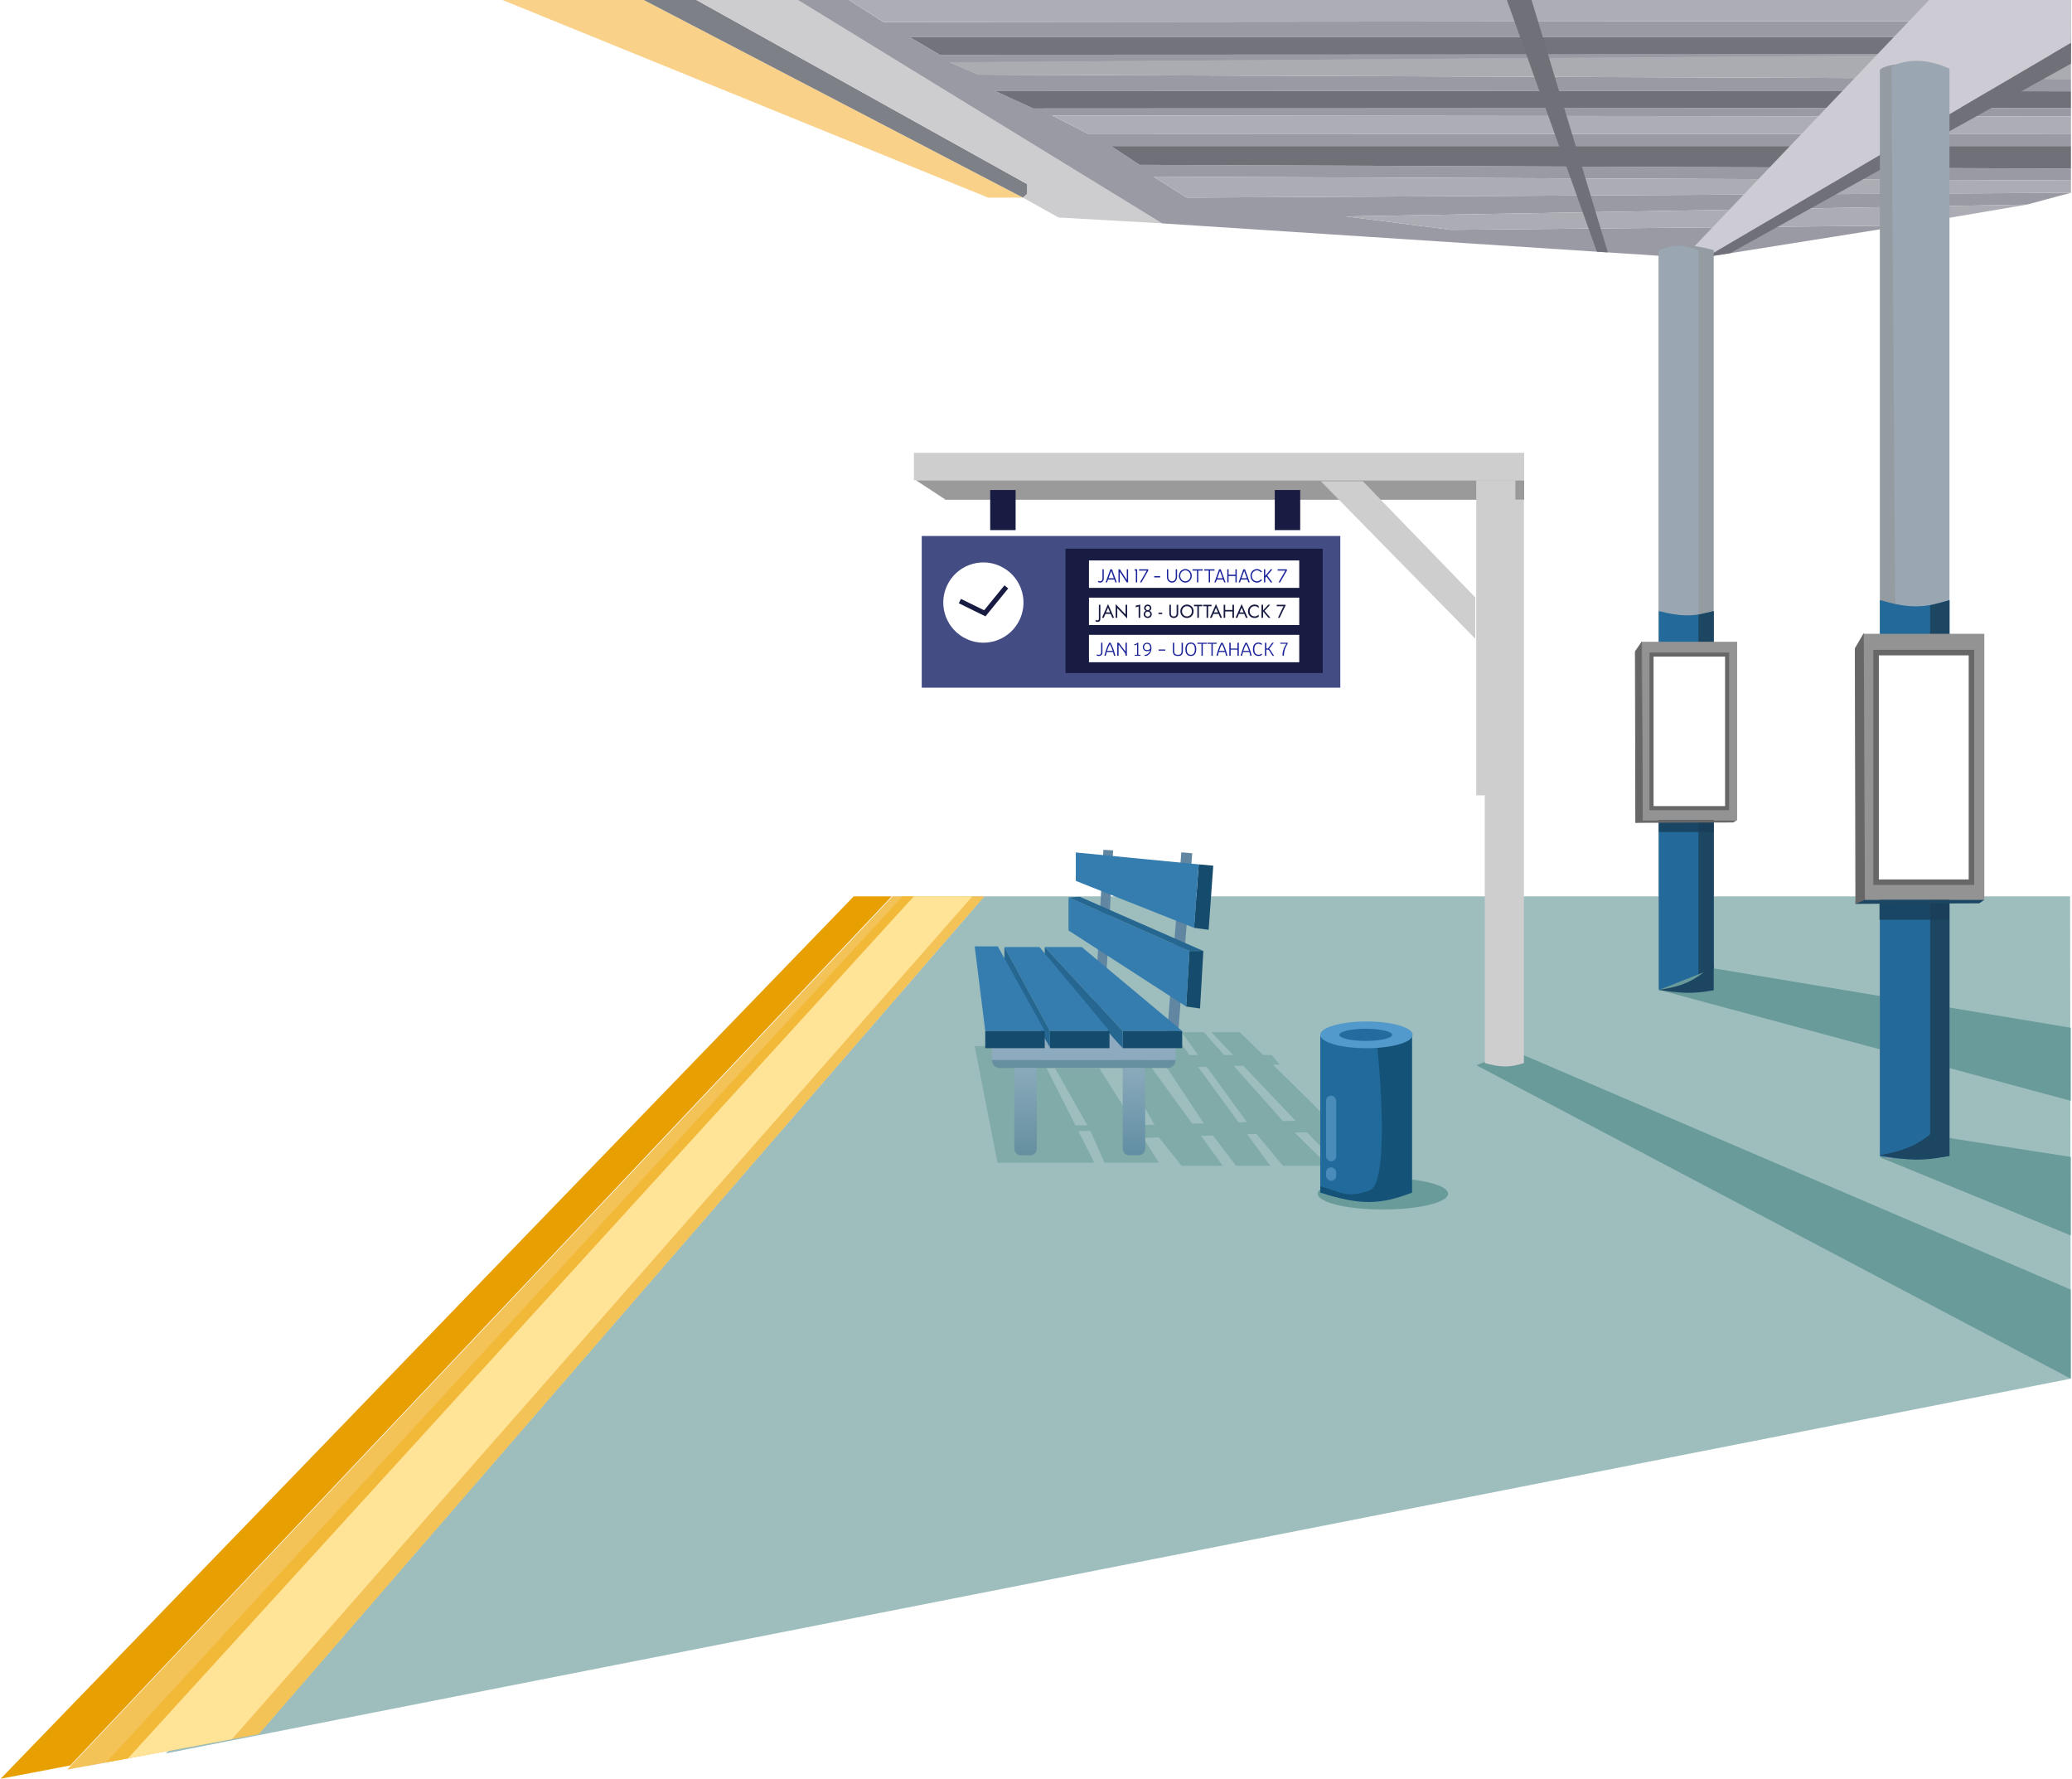 <svg viewBox="0 0 1637 1405" fill="none" xmlns="http://www.w3.org/2000/svg">

<!-- platform -->
    <!-- floor -->
    <g id="floor">
        <path d="M131 1385C225.606 1295.22 676.319 778.052 739.798 708H1635.5L1636 1089L131 1385Z" fill="#9EBEBD"/>
        <path d="M204.873 1369L777.724 708H705.242L68.908 1395L204.873 1369Z" fill="#D9D9D9"/>
        <path d="M204.5 1369.78L777.723 708H705.242L53 1397.78L204.5 1369.78Z" fill="#F3C358"/>
        <path d="M183.378 1373.64L768.226 708H713.24L88.5 1391.28L183.378 1373.64Z" fill="#FFE397"/>
        <path d="M101.007 1389L722 708H712.999L84 1392L101.007 1389Z" fill="#F2B838"/>
        <path d="M55.5 1394.5L704.5 708H674.5L0.5 1405L55.5 1394.5Z" fill="#E89F02"/>
    </g>

    <!-- objects -->
    <g id="objects">
        <!-- Sign Pole-->
        <g id="signPole">
            <path d="M1194.96 829.645L1166.49 841.457L1636 1089V1018.62L1194.96 829.645Z" fill="#6A9B9B"/>
            <path d="M747.158 394.765L723.592 379.304H1204.18V394.765H747.158Z" fill="#9A9A9A"/>
            <g filter="url(#filter0_d_4458_5778)">
            <path d="M1166.32 839.673V394.766H1197.23V839.673C1185.67 843.44 1178.86 843.09 1166.32 839.673Z" fill="#CECECE"/>
            </g>
            <rect x="1166.32" y="628.231" width="248.926" height="30.906" transform="rotate(-90 1166.32 628.231)" fill="#CECECE"/>
            <g filter="url(#filter1_d_4458_5778)">
            <path d="M1167.09 501.448L1045.01 376.985H1078.21L1167.09 468.771V501.448Z" fill="#CECECE"/>
            </g>
            <rect x="722.046" y="357.658" width="482.133" height="21.646" fill="#CECECE"/>
        </g>

        <!-- Sign-->
        <g id="sign">
            <g filter="url(#filter2_d_4458_5778)">
            <rect x="779.223" y="387.035" width="20.089" height="31.695" fill="#191C42"/>
            </g>
            <g filter="url(#filter3_d_4458_5778)">
            <rect x="1004.06" y="387.035" width="20.089" height="31.695" fill="#191C42"/>
            </g>
            <g filter="url(#filter4_d_4458_5778)">
            <rect x="723.592" y="418.73" width="330.694" height="119.825" fill="#434C83"/>
            </g>
            <rect x="841.807" y="433.419" width="203.207" height="98.179" fill="#191C42"/>
            <rect x="851.851" y="448.88" width="182.345" height="21.646" fill="#191C42"/>
            <rect x="860.35" y="442.696" width="166.12" height="21.646" fill="white"/>
            <rect x="860.35" y="472.072" width="166.12" height="21.646" fill="white"/>
            <rect x="860.35" y="501.448" width="166.12" height="21.646" fill="white"/>
            <g filter="url(#filter5_di_4458_5778)">
            <ellipse cx="31.683" cy="31.691" rx="31.683" ry="31.691" transform="matrix(0.87 0.494 -0.493 0.87 767.31 437.365)" fill="white"/>
            </g>
            <path d="M758.36 474.778L778.063 484.441L795.061 463.568" stroke="#191C42" stroke-width="3.86"/>
            <g filter="url(#filter6_d_4458_5778)">
            <path d="M868.137 459.192C867.803 459.192 867.476 459.135 867.157 459.022C866.843 458.914 866.555 458.747 866.295 458.521L866.951 457.725C867.108 457.858 867.287 457.963 867.489 458.042C867.69 458.121 867.906 458.16 868.137 458.16C868.481 458.16 868.793 458.069 869.073 457.887C869.353 457.7 869.577 457.46 869.744 457.165C869.916 456.865 870.002 456.546 870.002 456.207V448.683H871.033V456.207C871.033 456.738 870.903 457.229 870.643 457.681C870.382 458.133 870.034 458.499 869.596 458.779C869.159 459.054 868.673 459.192 868.137 459.192ZM876.256 448.683H877.539L881.297 459H880.199L879.396 456.789H874.407L873.603 459H872.505L876.256 448.683ZM874.783 455.757H879.013L876.898 449.95L874.783 455.757ZM882.674 459V448.683H883.794L889.241 457.135V448.683H890.272V459H889.159L883.706 450.547V459H882.674ZM896.396 459V449.714H895.291L895.585 448.683H897.428V459H896.396ZM899.641 459L904.991 449.714H898.896V448.683H906.185V449.714L900.82 459H899.641ZM910.9 454.062H915.617V455.094H910.9V454.062ZM924.934 459.192C924.109 459.192 923.397 458.99 922.797 458.587C922.198 458.184 921.736 457.644 921.412 456.966C921.092 456.283 920.933 455.526 920.933 454.696V448.683H921.964V454.696C921.964 455.325 922.08 455.902 922.311 456.428C922.542 456.954 922.878 457.374 923.32 457.688C923.763 458.003 924.301 458.16 924.934 458.16C925.583 458.16 926.126 458.003 926.563 457.688C927.005 457.369 927.339 456.946 927.565 456.421C927.791 455.895 927.904 455.32 927.904 454.696V448.683H928.936V454.696C928.936 455.32 928.843 455.905 928.656 456.45C928.474 456.991 928.209 457.467 927.86 457.88C927.516 458.293 927.096 458.614 926.6 458.845C926.109 459.076 925.553 459.192 924.934 459.192ZM935.496 459.192C934.799 459.192 934.143 459.054 933.529 458.779C932.914 458.499 932.374 458.113 931.907 457.622C931.44 457.131 931.074 456.563 930.809 455.92C930.544 455.271 930.411 454.578 930.411 453.841C930.411 453.104 930.544 452.414 930.809 451.77C931.074 451.122 931.44 450.552 931.907 450.061C932.374 449.569 932.914 449.186 933.529 448.911C934.143 448.631 934.799 448.491 935.496 448.491C936.199 448.491 936.857 448.631 937.471 448.911C938.085 449.186 938.626 449.569 939.093 450.061C939.559 450.552 939.923 451.122 940.183 451.77C940.449 452.414 940.581 453.104 940.581 453.841C940.581 454.578 940.449 455.271 940.183 455.92C939.923 456.563 939.559 457.131 939.093 457.622C938.626 458.113 938.085 458.499 937.471 458.779C936.857 459.054 936.199 459.192 935.496 459.192ZM935.496 458.16C936.061 458.16 936.587 458.047 937.073 457.821C937.565 457.59 937.994 457.276 938.363 456.878C938.736 456.48 939.026 456.02 939.233 455.499C939.444 454.979 939.549 454.426 939.549 453.841C939.549 453.252 939.444 452.697 939.233 452.176C939.021 451.65 938.729 451.191 938.356 450.798C937.987 450.4 937.557 450.088 937.066 449.862C936.58 449.636 936.056 449.523 935.496 449.523C934.931 449.523 934.403 449.638 933.912 449.869C933.425 450.095 932.995 450.407 932.622 450.805C932.254 451.203 931.964 451.662 931.752 452.183C931.546 452.704 931.443 453.257 931.443 453.841C931.443 454.436 931.549 454.993 931.76 455.514C931.971 456.035 932.261 456.494 932.629 456.892C933.003 457.29 933.433 457.602 933.919 457.828C934.41 458.049 934.936 458.16 935.496 458.16ZM949.262 448.683V449.714H945.725V459H944.693V449.714H941.163V448.683H949.262ZM958.546 448.683V449.714H955.009V459H953.977V449.714H950.447V448.683H958.546ZM962.201 448.683H963.484L967.242 459H966.144L965.341 456.789H960.351L959.548 459H958.45L962.201 448.683ZM960.727 455.757H964.957L962.842 449.95L960.727 455.757ZM975.067 448.683H976.099V459H975.067V453.989H969.651V459H968.619V448.683H969.651V452.957H975.067V448.683ZM981.33 448.683H982.613L986.371 459H985.273L984.47 456.789H979.481L978.677 459H977.579L981.33 448.683ZM979.857 455.757H984.087L981.972 449.95L979.857 455.757ZM992.034 459.192C991.337 459.192 990.681 459.054 990.067 458.779C989.452 458.499 988.912 458.116 988.445 457.629C987.983 457.138 987.62 456.568 987.355 455.92C987.094 455.271 986.964 454.578 986.964 453.841C986.964 453.104 987.094 452.412 987.355 451.763C987.62 451.115 987.983 450.547 988.445 450.061C988.912 449.569 989.452 449.186 990.067 448.911C990.681 448.631 991.337 448.491 992.034 448.491C992.869 448.491 993.638 448.685 994.341 449.073C995.044 449.461 995.626 449.977 996.088 450.621L995.174 451.115C994.81 450.628 994.348 450.242 993.788 449.958C993.233 449.668 992.648 449.523 992.034 449.523C991.469 449.523 990.941 449.638 990.45 449.869C989.963 450.095 989.536 450.407 989.168 450.805C988.799 451.203 988.512 451.662 988.305 452.183C988.099 452.704 987.996 453.257 987.996 453.841C987.996 454.436 988.099 454.993 988.305 455.514C988.517 456.035 988.806 456.494 989.175 456.892C989.548 457.29 989.978 457.602 990.465 457.828C990.956 458.049 991.479 458.16 992.034 458.16C992.673 458.16 993.265 458.015 993.81 457.725C994.361 457.43 994.815 457.047 995.174 456.575L996.088 457.069C995.626 457.713 995.044 458.229 994.341 458.617C993.638 459 992.869 459.192 992.034 459.192ZM1004.23 459H1002.9L999.517 454.365L998.64 455.418V459H997.608V448.683H998.64V453.812L1002.94 448.683H1004.28L1000.19 453.554L1004.23 459ZM1009.16 459L1014.51 449.714H1008.42V448.683H1015.71V449.714L1010.34 459H1009.16Z" fill="#1A2399"/>
            </g>
            <g filter="url(#filter7_d_4458_5778)">
            <path d="M865.012 488.533C865.121 488.7 865.278 488.828 865.484 488.916C865.681 489.014 865.912 489.063 866.177 489.063C866.403 489.063 866.624 488.96 866.84 488.754C867.066 488.557 867.179 488.218 867.179 487.737V476.683H868.358V487.884C868.358 488.287 868.304 488.636 868.196 488.931C868.098 489.226 867.95 489.471 867.754 489.668C867.557 489.864 867.317 490.007 867.032 490.095C866.757 490.193 866.447 490.243 866.103 490.243C865.848 490.243 865.602 490.198 865.366 490.11C865.121 490.031 864.914 489.933 864.747 489.815C864.57 489.707 864.443 489.604 864.364 489.506L865.012 488.533ZM871.708 483.905L872.15 482.726H876.719L877.161 483.905H871.708ZM874.405 479.011L872.666 483.109L872.548 483.374L871.015 487H869.615L874.405 476.167L879.195 487H877.795L876.291 483.463L876.173 483.168L874.405 479.011ZM888.262 476.683H889.515V487.516L881.703 479.321V487H880.45V476.167L888.262 484.362V476.683ZM896.298 478.717V477.42L899.835 476.535V487H898.582V478.039L896.298 478.717ZM902.933 479.174C902.933 478.682 903.056 478.24 903.302 477.847C903.557 477.444 903.896 477.125 904.319 476.889C904.751 476.653 905.237 476.535 905.778 476.535C906.318 476.535 906.8 476.653 907.222 476.889C907.654 477.125 907.993 477.444 908.239 477.847C908.495 478.24 908.622 478.682 908.622 479.174C908.622 479.576 908.554 479.94 908.416 480.264C908.278 480.579 908.082 480.849 907.826 481.075C907.581 481.301 907.281 481.473 906.927 481.591C906.583 481.709 906.2 481.768 905.778 481.768C905.355 481.768 904.967 481.709 904.613 481.591C904.269 481.473 903.97 481.301 903.714 481.075C903.469 480.849 903.277 480.579 903.139 480.264C903.002 479.94 902.933 479.576 902.933 479.174ZM904.127 479.321C904.127 479.645 904.201 479.93 904.348 480.176C904.505 480.421 904.707 480.613 904.952 480.751C905.208 480.888 905.483 480.957 905.778 480.957C906.072 480.957 906.343 480.888 906.588 480.751C906.844 480.613 907.045 480.421 907.193 480.176C907.35 479.93 907.428 479.645 907.428 479.321C907.428 478.997 907.355 478.707 907.207 478.451C907.07 478.196 906.878 477.999 906.633 477.862C906.387 477.714 906.102 477.641 905.778 477.641C905.463 477.641 905.178 477.714 904.923 477.862C904.677 477.999 904.481 478.196 904.333 478.451C904.196 478.707 904.127 478.997 904.127 479.321ZM902.565 484.2C902.565 483.728 902.648 483.31 902.815 482.947C902.992 482.573 903.228 482.264 903.523 482.018C903.827 481.763 904.171 481.571 904.554 481.443C904.947 481.316 905.355 481.252 905.778 481.252C906.2 481.252 906.603 481.316 906.986 481.443C907.379 481.571 907.723 481.763 908.018 482.018C908.323 482.264 908.558 482.573 908.726 482.947C908.902 483.31 908.991 483.728 908.991 484.2C908.991 484.602 908.907 484.981 908.74 485.334C908.583 485.688 908.357 486.003 908.062 486.278C907.777 486.553 907.438 486.769 907.045 486.926C906.662 487.074 906.24 487.147 905.778 487.147C905.316 487.147 904.888 487.074 904.495 486.926C904.112 486.769 903.773 486.553 903.478 486.278C903.193 486.003 902.967 485.688 902.8 485.334C902.643 484.981 902.565 484.602 902.565 484.2ZM903.758 484.052C903.758 484.475 903.852 484.833 904.038 485.128C904.235 485.423 904.486 485.649 904.79 485.806C905.105 485.963 905.434 486.042 905.778 486.042C906.122 486.042 906.446 485.963 906.75 485.806C907.065 485.649 907.315 485.423 907.502 485.128C907.699 484.833 907.797 484.475 907.797 484.052C907.797 483.679 907.699 483.345 907.502 483.05C907.315 482.745 907.065 482.505 906.75 482.328C906.446 482.151 906.122 482.062 905.778 482.062C905.434 482.062 905.105 482.151 904.79 482.328C904.486 482.505 904.235 482.745 904.038 483.05C903.852 483.345 903.758 483.679 903.758 484.052ZM914.293 484.052V482.947H917.24V484.052H914.293ZM922.838 476.683H924.091V483.61C924.091 484.317 924.282 484.887 924.665 485.32C925.049 485.752 925.609 485.968 926.346 485.968C927.083 485.968 927.643 485.752 928.026 485.32C928.409 484.887 928.601 484.317 928.601 483.61V476.683H929.854V483.61C929.854 484.121 929.77 484.593 929.603 485.025C929.446 485.457 929.21 485.831 928.896 486.145C928.591 486.46 928.223 486.705 927.79 486.882C927.358 487.059 926.876 487.147 926.346 487.147C925.815 487.147 925.334 487.059 924.901 486.882C924.469 486.705 924.096 486.46 923.781 486.145C923.477 485.831 923.241 485.457 923.074 485.025C922.916 484.593 922.838 484.121 922.838 483.61V476.683ZM932.875 481.841C932.875 482.618 933.042 483.31 933.376 483.92C933.72 484.529 934.187 485.01 934.776 485.364C935.366 485.718 936.034 485.895 936.781 485.895C937.537 485.895 938.205 485.718 938.785 485.364C939.375 485.01 939.837 484.529 940.171 483.92C940.515 483.31 940.687 482.618 940.687 481.841C940.687 481.065 940.515 480.372 940.171 479.763C939.837 479.154 939.375 478.672 938.785 478.319C938.205 477.965 937.537 477.788 936.781 477.788C936.034 477.788 935.366 477.965 934.776 478.319C934.187 478.672 933.72 479.154 933.376 479.763C933.042 480.372 932.875 481.065 932.875 481.841ZM931.548 481.841C931.548 481.085 931.676 480.387 931.932 479.748C932.197 479.1 932.565 478.54 933.037 478.068C933.509 477.587 934.064 477.213 934.702 476.948C935.341 476.673 936.034 476.535 936.781 476.535C937.537 476.535 938.23 476.673 938.859 476.948C939.498 477.213 940.053 477.587 940.524 478.068C940.996 478.54 941.36 479.1 941.615 479.748C941.88 480.387 942.013 481.085 942.013 481.841C942.013 482.588 941.88 483.286 941.615 483.934C941.36 484.583 940.996 485.148 940.524 485.629C940.053 486.101 939.498 486.474 938.859 486.749C938.23 487.015 937.537 487.147 936.781 487.147C936.034 487.147 935.341 487.015 934.702 486.749C934.064 486.474 933.509 486.101 933.037 485.629C932.565 485.148 932.197 484.583 931.932 483.934C931.676 483.286 931.548 482.588 931.548 481.841ZM942.304 477.862V476.683H948.863V477.862H946.21V487H944.957V477.862H942.304ZM949.602 477.862V476.683H956.161V477.862H953.508V487H952.255V477.862H949.602ZM957.005 483.905L957.447 482.726H962.016L962.458 483.905H957.005ZM959.702 479.011L957.963 483.109L957.845 483.374L956.312 487H954.912L959.702 476.167L964.492 487H963.092L961.588 483.463L961.47 483.168L959.702 479.011ZM966.44 481.989V480.81H973.515V481.989H966.44ZM972.675 476.683H973.927V487H972.675V476.683ZM965.747 476.683H967V487H965.747V476.683ZM977.271 483.905L977.713 482.726H982.282L982.724 483.905H977.271ZM979.968 479.011L978.229 483.109L978.111 483.374L976.578 487H975.178L979.968 476.167L984.758 487H983.358L981.855 483.463L981.737 483.168L979.968 479.011ZM986.304 481.841C986.304 482.637 986.481 483.34 986.835 483.949C987.198 484.558 987.67 485.035 988.25 485.379C988.83 485.723 989.458 485.895 990.136 485.895C990.628 485.895 991.075 485.831 991.478 485.703C991.89 485.575 992.264 485.398 992.598 485.172C992.932 484.937 993.217 484.666 993.453 484.362V486.012C993.02 486.396 992.549 486.681 992.038 486.867C991.527 487.054 990.893 487.147 990.136 487.147C989.419 487.147 988.746 487.02 988.117 486.764C987.498 486.499 986.953 486.13 986.481 485.659C986.009 485.177 985.641 484.612 985.376 483.964C985.11 483.315 984.978 482.608 984.978 481.841C984.978 481.075 985.11 480.367 985.376 479.719C985.641 479.07 986.009 478.51 986.481 478.039C986.953 477.557 987.498 477.189 988.117 476.933C988.746 476.668 989.419 476.535 990.136 476.535C990.893 476.535 991.527 476.629 992.038 476.815C992.549 477.002 993.02 477.287 993.453 477.67V479.321C993.217 479.016 992.932 478.751 992.598 478.525C992.264 478.289 991.89 478.107 991.478 477.98C991.075 477.852 990.628 477.788 990.136 477.788C989.458 477.788 988.83 477.96 988.25 478.304C987.67 478.648 987.198 479.124 986.835 479.734C986.481 480.333 986.304 481.036 986.304 481.841ZM995.657 476.683H996.91V487H995.657V476.683ZM1000.96 476.683H1002.51L998.045 481.517L1002.73 487H1001.18L996.527 481.547L1000.96 476.683ZM1007.67 477.862V476.683H1014.9L1009.96 487H1008.65L1013.02 477.862H1007.67Z" fill="#191C42"/>
            </g>
            <g filter="url(#filter8_d_4458_5778)">
            <path d="M867.167 517.147C866.833 517.147 866.489 517.103 866.135 517.015C865.791 516.936 865.531 516.848 865.354 516.749C865.354 516.484 865.388 516.288 865.457 516.16C865.536 516.032 865.634 515.968 865.752 515.968C865.791 515.968 865.958 516.012 866.253 516.101C866.548 516.189 866.862 516.234 867.196 516.234C868.356 516.234 868.935 515.59 868.935 514.303V506.683H869.997V514.303C869.997 515.187 869.741 515.885 869.23 516.396C868.729 516.897 868.041 517.147 867.167 517.147ZM879.117 517C878.851 515.782 878.601 514.784 878.365 514.008H873.354C873.118 514.784 872.867 515.782 872.602 517H871.511C872.022 514.897 872.577 513.03 873.177 511.399C873.776 509.758 874.488 508.186 875.314 506.683H876.419C877.235 508.176 877.942 509.743 878.542 511.384C879.141 513.016 879.696 514.887 880.207 517H879.117ZM878.114 513.124C877.515 511.217 876.763 509.429 875.859 507.759C874.955 509.429 874.203 511.217 873.604 513.124H878.114ZM889.274 514.981C889.274 515.285 889.283 515.644 889.303 516.057C889.323 516.332 889.332 516.514 889.332 516.602C889.332 516.867 889.205 517 888.949 517H888.212V516.204C888.212 515.634 888.021 515.089 887.637 514.568L882.759 508.142V517H881.698V506.683H882.552C882.68 506.683 882.778 506.702 882.847 506.742C882.926 506.771 883.014 506.85 883.113 506.977L888.212 513.684V506.683H889.274V514.981ZM900.037 516.189V517H895.556V516.189H897.354V507.906C897.099 508.122 896.804 508.314 896.47 508.481C896.146 508.638 895.861 508.717 895.615 508.717C895.438 508.717 895.3 508.672 895.202 508.584C895.114 508.486 895.07 508.373 895.07 508.245C895.07 508.147 895.094 508.058 895.143 507.98C895.536 507.94 895.954 507.813 896.396 507.596C896.838 507.37 897.256 507.066 897.649 506.683H898.312V516.189H900.037ZM905.21 506.683C906.458 506.683 907.357 507.081 907.907 507.876C908.457 508.672 908.733 509.699 908.733 510.957C908.733 512.087 908.507 513.124 908.055 514.067C907.612 515 907.018 515.742 906.271 516.293C905.534 516.833 904.753 517.103 903.928 517.103C903.436 517.103 903.191 516.828 903.191 516.278C904.321 516.278 905.269 515.944 906.035 515.276C906.812 514.598 907.332 513.694 907.598 512.564C907.322 512.79 906.974 512.981 906.551 513.138C906.129 513.296 905.701 513.374 905.269 513.374C904.591 513.374 903.996 513.242 903.485 512.976C902.984 512.701 902.596 512.318 902.321 511.827C902.046 511.325 901.908 510.746 901.908 510.087C901.908 509.449 902.051 508.869 902.336 508.348C902.631 507.827 903.028 507.42 903.53 507.125C904.031 506.83 904.591 506.683 905.21 506.683ZM905.269 512.505C905.799 512.505 906.271 512.401 906.684 512.195C907.106 511.979 907.465 511.689 907.76 511.325C907.77 511.247 907.774 511.124 907.774 510.957C907.774 509.955 907.578 509.139 907.185 508.51C906.792 507.872 906.124 507.552 905.18 507.552C904.443 507.552 903.874 507.798 903.471 508.289C903.068 508.771 902.866 509.37 902.866 510.087C902.866 510.903 903.073 511.512 903.485 511.915C903.898 512.308 904.493 512.505 905.269 512.505ZM914.362 512.033H919.668V512.917H914.362V512.033ZM929.607 517.147C928.261 517.147 927.258 516.833 926.6 516.204C925.951 515.565 925.627 514.598 925.627 513.3V506.683H926.688V513.448C926.688 514.401 926.924 515.104 927.396 515.556C927.868 516.008 928.604 516.234 929.607 516.234C930.619 516.234 931.356 516.012 931.818 515.57C932.279 515.118 932.51 514.411 932.51 513.448V506.683H933.572V513.3C933.572 514.617 933.252 515.59 932.614 516.219C931.975 516.838 930.973 517.147 929.607 517.147ZM939.806 517.147C938.421 517.147 937.355 516.686 936.608 515.762C935.871 514.838 935.502 513.512 935.502 511.782C935.502 510.092 935.871 508.795 936.608 507.891C937.355 506.987 938.421 506.535 939.806 506.535C941.192 506.535 942.253 506.987 942.99 507.891C943.737 508.795 944.11 510.092 944.11 511.782C944.11 513.512 943.737 514.838 942.99 515.762C942.253 516.686 941.192 517.147 939.806 517.147ZM939.806 516.204C940.868 516.204 941.668 515.836 942.209 515.099C942.749 514.352 943.019 513.246 943.019 511.782C943.019 508.913 941.948 507.479 939.806 507.479C937.664 507.479 936.593 508.913 936.593 511.782C936.593 513.246 936.863 514.352 937.404 515.099C937.944 515.836 938.745 516.204 939.806 516.204ZM952.463 506.683C952.502 506.859 952.522 506.977 952.522 507.036C952.522 507.203 952.477 507.336 952.389 507.434C952.301 507.523 952.168 507.567 951.991 507.567H949.279V517H948.218V507.567H945.034V506.683H952.463ZM960.336 506.683C960.375 506.859 960.395 506.977 960.395 507.036C960.395 507.203 960.351 507.336 960.262 507.434C960.174 507.523 960.041 507.567 959.864 507.567H957.152V517H956.091V507.567H952.907V506.683H960.336ZM967.652 517C967.387 515.782 967.136 514.784 966.9 514.008H961.889C961.653 514.784 961.403 515.782 961.137 517H960.047C960.558 514.897 961.113 513.03 961.712 511.399C962.312 509.758 963.024 508.186 963.849 506.683H964.955C965.77 508.176 966.478 509.743 967.077 511.384C967.677 513.016 968.232 514.887 968.743 517H967.652ZM966.65 513.124C966.05 511.217 965.299 509.429 964.395 507.759C963.491 509.429 962.739 511.217 962.14 513.124H966.65ZM977.721 506.683V517H976.659V512.136H971.294V517H970.233V506.683H971.294V511.252H976.659V506.683H977.721ZM986.81 517C986.545 515.782 986.294 514.784 986.058 514.008H981.047C980.811 514.784 980.561 515.782 980.295 517H979.205C979.716 514.897 980.271 513.03 980.87 511.399C981.47 509.758 982.182 508.186 983.007 506.683H984.113C984.928 508.176 985.636 509.743 986.235 511.384C986.835 513.016 987.39 514.887 987.901 517H986.81ZM985.808 513.124C985.208 511.217 984.457 509.429 983.553 507.759C982.649 509.429 981.897 511.217 981.298 513.124H985.808ZM993.312 517.147C991.907 517.147 990.816 516.686 990.04 515.762C989.273 514.838 988.89 513.531 988.89 511.841C988.89 510.141 989.273 508.835 990.04 507.921C990.806 506.997 991.897 506.535 993.312 506.535C993.882 506.535 994.412 506.633 994.904 506.83C995.395 507.017 995.817 507.297 996.171 507.67C996.112 507.857 996.029 507.999 995.921 508.098C995.813 508.196 995.69 508.245 995.552 508.245C995.415 508.245 995.287 508.201 995.169 508.112C994.638 507.7 994.009 507.493 993.282 507.493C992.201 507.493 991.381 507.862 990.821 508.599C990.261 509.336 989.981 510.417 989.981 511.841C989.981 513.256 990.261 514.332 990.821 515.069C991.381 515.806 992.201 516.175 993.282 516.175C993.744 516.175 994.157 516.111 994.52 515.983C994.894 515.855 995.262 515.644 995.626 515.349C995.754 515.359 995.862 515.413 995.95 515.511C996.039 515.6 996.083 515.713 996.083 515.85C996.083 516.076 995.95 516.288 995.685 516.484C995.429 516.681 995.085 516.843 994.653 516.971C994.231 517.088 993.783 517.147 993.312 517.147ZM1005.53 516.956C1005.33 517.064 1005.12 517.118 1004.89 517.118C1004.72 517.118 1004.57 517.084 1004.46 517.015C1004.37 516.956 1004.26 516.843 1004.16 516.676L1001.92 513.05C1001.69 512.686 1001.45 512.446 1001.19 512.328C1000.95 512.2 1000.55 512.136 1000.01 512.136H999.439V517H998.378V506.683H999.439V511.222H1000.31C1000.49 511.222 1000.62 511.227 1000.71 511.237L1004.18 506.683H1005.41L1001.65 511.532C1002.06 511.758 1002.46 512.161 1002.83 512.74L1005.53 516.956ZM1016.42 506.683V507.184C1015.34 509.011 1014.58 510.579 1014.15 511.886C1013.73 513.183 1013.48 514.534 1013.4 515.939L1013.34 517H1012.87C1012.45 517 1012.24 516.784 1012.25 516.351L1012.26 515.836C1012.3 514.539 1012.59 513.168 1013.12 511.723C1013.66 510.269 1014.39 508.874 1015.3 507.537H1011.04C1010.63 507.537 1010.42 507.356 1010.42 506.992C1010.42 506.904 1010.44 506.801 1010.47 506.683H1016.42Z" fill="#1A2399"/>
            </g>
        </g>

        <!-- Bench -->
        <g id="bench"> 
            <path d="M788.055 918.37L770.053 826.333H818.06L849.654 888.858H859.065L833.562 843.84H868.567L896.919 888.793C899.938 888.716 905.194 888.574 912.073 888.386L881.069 834.336H903.27L941.9 887.557C944.882 887.473 947.947 887.387 951.079 887.299L903.27 815.328H926.575L978.526 886.527C980.706 886.465 982.893 886.403 985.083 886.342L933.576 815.328H951.079L1013.59 885.535L1023.59 885.252L957.079 815.328H979.583L1037.09 871.851L1049.24 884.523C1051.26 884.466 1053.21 884.41 1055.09 884.356L1063.59 893.36L1057.89 893.542L1084.1 920.871H1058.59L1032.53 894.351L1022.88 894.659L1049.59 920.871H1013.59L992.584 895.625L985.356 895.887L1003.59 920.871H976.582L958.346 896.866L948.905 897.208L966.081 920.871H933.576L915.574 898.416L903.27 898.862L915.574 918.37H872.567L861.566 893.36H851.929L864.566 918.37H788.055Z" fill="#80ABA8"/>
            <path d="M932.576 843.34L1011.09 840.839L1004.59 833.336H932.576V843.34Z" fill="#80ABA8"/>
            <g filter="url(#filter9_d_4458_5778)">
            <rect width="7.705" height="124.227" transform="matrix(0.999 0.054 -0.054 0.999 866.514 671.27)" fill="#6086A2"/>
            </g>
            <g filter="url(#filter10_d_4458_5778)">
            <rect width="8.645" height="147.311" transform="matrix(0.997 0.078 -0.078 0.997 928.09 673.271)" fill="#6086A2"/>
            </g>
            <rect x="783.628" y="817.49" width="145.155" height="19.846" fill="#8EAABF"/>
            <path d="M783.628 837.336H928.783C928.783 840.798 925.977 843.604 922.515 843.604H789.895C786.434 843.604 783.628 840.798 783.628 837.336Z" fill="#6590A0"/>
            <path d="M854.639 748.027H825.399L887.012 814.356H934.004L854.639 748.027Z" fill="#357DAF"/>
            <rect x="887.012" y="814.356" width="46.992" height="13.579" fill="#154B6D"/>
            <path d="M943.403 732.881L947.058 682.743L958.545 683.788L954.89 734.448L943.403 732.881Z" fill="#154B6D"/>
            <path d="M937.138 795.032L939.748 751.161H950.713L948.103 796.599L937.138 795.032Z" fill="#154B6D"/>
            <path d="M844.196 734.97V708.856L939.748 751.161L937.137 795.032L844.196 734.97Z" fill="#357DAF"/>
            <path d="M849.94 695.8V673.342L947.058 682.743L943.403 732.881L849.94 695.8Z" fill="#357DAF"/>
            <path d="M825.399 759.518V748.027L887.012 814.356V827.936L825.399 759.518Z" fill="#256791"/>
            <path d="M821.222 748.027H793.549L829.576 814.356H876.569L821.222 748.027Z" fill="#357DAF"/>
            <rect x="829.576" y="814.356" width="46.992" height="13.579" fill="#154B6D"/>
            <path d="M793.549 764.74V748.027L829.576 814.356V827.413L793.549 764.74Z" fill="#256791"/>
            <path d="M788.328 747.506H770.053L778.407 814.357H825.4L788.328 747.506Z" fill="#357DAF"/>
            <rect x="778.407" y="814.356" width="46.992" height="13.579" fill="#154B6D"/>
            <path d="M939.748 751.161L844.196 708.857L853.073 708.335L950.713 751.161H939.748Z" fill="#256790"/>
            <path d="M801.381 843.604H819.134V907.321C819.134 910.206 816.795 912.544 813.911 912.544H806.604C803.719 912.544 801.381 910.206 801.381 907.321V843.604Z" fill="url(#paint0_linear_4458_5778)"/>
            <path d="M887.012 843.604H904.764V907.321C904.764 910.206 902.426 912.544 899.542 912.544H892.234C889.35 912.544 887.012 910.206 887.012 907.321V843.604Z" fill="url(#paint1_linear_4458_5778)"/>
        </g>

        <!-- Trash -->
        <g id="trash">
            <ellipse cx="1092.6" cy="942.88" rx="51.507" ry="12.505" fill="#6A9B9B"/>
            <path d="M1043.09 942.017V818.366C1071.42 822.811 1087.3 823.339 1115.62 818.366V942.017C1090.53 951.684 1074.82 952.192 1043.09 942.017Z" fill="#145278"/>
            <path d="M1043.09 936.884V818.366L1087.64 821.739C1087.64 821.739 1099.95 934.097 1081.93 940.358C1063.9 946.619 1059.98 941.886 1043.09 936.884Z" fill="#216B9C"/>
            <ellipse cx="1079.6" cy="817.405" rx="36.505" ry="10.566" fill="#529ACC"/>
            <ellipse cx="1079.02" cy="817.406" rx="20.86" ry="4.803" fill="#246B9F"/>
            <rect x="1047.66" y="865.433" width="7.995" height="51.871" rx="3.998" fill="#498CB9"/>
            <rect x="1047.66" y="922.107" width="7.995" height="10.566" rx="3.998" fill="#498CB9"/>
        </g>
    </g>

    <!-- ceiling -->
    <g id="ceiling">
        <path d="M397 0L780.636 156.087H808.215L508.607 0H397Z" fill="#FAD188"/>
        <path d="M508.607 0L808.215 156.087L811.61 153.117V145.486L550.199 0H508.607Z" fill="#7E8087"/>
        <path d="M550.198 0L811.61 145.486V153.117L808.215 156.087L836.228 171.782L918.131 176.443L630.409 0H550.198Z" fill="#CDCDCF"/>
        <path d="M630.409 0L918.131 176.443L1321.71 202.739H1349.72L1504.19 178.145L1146.44 181.537L1063.27 170.937L1601.38 161.604L1636.18 152.271L937.652 156.087L911.342 139.546L1636.18 142.516V133.183L900.312 130.213L877.82 115.363H1636.18V105.608L860.413 106.041L831.131 91.192L1636.18 92.037V85.251L816.284 85.674L785.723 71.681L1636.18 72.103V62.348L773.001 58.955L750.508 49.2L1636.18 50.479V42.837L742.44 43.26L718.678 29.266H1636.18V16.541L697.877 17.386L670.721 0H630.409Z" fill="#9A9AA4"/>
        <path d="M911.342 139.546L1636.18 142.516V152.271L937.652 156.086L911.342 139.546Z" fill="#ACACB4"/>
        <path d="M860.413 106.042L831.131 91.192L1636.18 92.037V105.608L860.413 106.042Z" fill="#ADADB5"/>
        <path d="M773.001 58.955L750.508 49.2L1636.18 42.837L773.001 58.955Z" fill="#ABACB1"/>
        <path d="M1636.18 62.348V42.837L750.508 49.2L773.001 58.955" fill="#ABACB1"/>
        <path d="M670.721 0H1636.18V16.541L697.877 17.386L670.721 0Z" fill="#ADADB7"/>
        <path d="M718.678 29.266L742.439 43.26L1636.18 42.837V29.266H718.678Z" fill="#73737D"/>
        <path d="M785.723 71.681L816.284 85.674L1636.18 85.252V72.103L785.723 71.681Z" fill="#707078"/>
        <path d="M877.819 115.363L900.312 130.213L1636.18 133.183V115.363H877.819Z" fill="#707078"/>
        <path d="M1063.27 170.937L1146.44 181.538L1504.19 178.145L1601.38 161.604L1063.27 170.937Z" fill="#ACACB4"/>
        <path d="M1210.03 0H1190.51L1261.62 198.826L1270.29 199.347" fill="#707078"/>
        <path d="M1330.9 202.739H1348.74L1636.18 33.927V0H1524.14L1330.9 202.739Z" fill="#CDCCD4"/>
        <path d="M1348.74 202.739L1636.18 33.927V50.327L1366.81 200.04L1348.74 202.739Z" fill="#707078"/>
    </g>

    <!-- poles -->
    <g id = "poles">
        <path d="M1310.5 779.895V197.536C1327.7 192.593 1337.18 193.055 1353.93 197.536V779.895C1336.97 784.075 1327.46 784.253 1310.5 779.895Z" fill="#949BA1"/>
        <path d="M1310.5 780.113V197.65C1322.92 192.707 1329.77 193.169 1341.87 197.65V780.113C1329.62 784.294 1322.75 784.471 1310.5 780.113Z" fill="#9AA6B2"/>
        <path d="M1310.5 781.834V482.661C1326.59 486.662 1336.64 487.689 1353.93 482.661V781.672C1336.97 783.819 1327.46 784.071 1310.5 781.834Z" fill="#23699A"/>
        <path d="M1341.87 782.518V485.522L1353.93 482.785V781.625L1353.71 781.653C1349.53 782.187 1346.95 782.518 1341.87 782.518Z" fill="#1D4662"/>
        <path d="M1353.83 764.885L1310.82 781.892L1636 869.5V811.784L1353.83 764.885Z" fill="#6A9B9B"/>
        <path d="M1353.93 760.967C1341.3 772.915 1332.02 778.883 1310.5 781.857C1327.15 784.55 1337.28 785.278 1353.93 782.194V760.967Z" fill="#1D4662"/>
        <rect x="1310.5" y="647.083" width="43.433" height="10.108" fill="#183E58" fill-opacity="0.8"/>
        <rect x="1296.9" y="506.917" width="75.536" height="140.913" fill="#939393"/>
        <rect x="1304.8" y="517.032" width="59.725" height="121.292" fill="white" stroke="#676767" stroke-width="3.221"/>
        <path d="M1297.6 648.441L1296.9 507.525L1292 514.693L1292.35 649.653L1297.6 648.441Z" fill="#676767" stroke="#676767" stroke-width="0.644"/>
        <path d="M1292 649.956L1297.94 647.831H1372.43L1369.28 649.653L1292 649.956Z" fill="#676767"/>
        <path d="M1528.01 897L1485 914.007L1636.02 975.844V913.844L1528.01 897Z" fill="#6A9B9B"/>
        <path d="M1485.2 910.615V55.223C1491.25 47.963 1533.29 48.642 1539.18 55.223L1500.48 910.615C1494.51 916.756 1491.17 917.016 1485.2 910.615Z" fill="#949BA1"/>
        <path d="M1500.38 909.61L1494.37 52.48C1510.13 45.22 1524.85 47.575 1540.2 54.156V909.61C1524.65 915.752 1515.93 916.012 1500.38 909.61Z" fill="#9AA6B2"/>
        <path d="M1485.2 913.309V473.95C1505.57 479.827 1518.3 481.334 1540.2 473.95V913.072C1518.72 916.224 1506.68 916.595 1485.2 913.309Z" fill="#23699A"/>
        <path d="M1524.92 914.314V478.152L1540.2 474.132V913.002L1539.93 913.043C1534.63 913.829 1531.36 914.314 1524.92 914.314Z" fill="#1D4662"/>
        <path d="M1539.9 881.288C1523.9 899.106 1512.15 908.007 1484.9 912.442C1505.98 916.457 1518.82 917.544 1539.9 912.945V881.288Z" fill="#1D4662"/>
        <rect x="1484.9" y="711.446" width="55.003" height="15.075" fill="#183E58" fill-opacity="0.8"/>
        <rect x="1472.07" y="500.627" width="95.657" height="210.151" fill="#939393"/>
        <rect x="1482.21" y="515.486" width="75.359" height="181.339" fill="white" stroke="#676767" stroke-width="4.355"/>
        <path d="M1472.95 711.688L1472.07 501.533L1465.87 512.223L1466.31 713.496L1472.95 711.688Z" fill="#676767" stroke="#676767" stroke-width="0.871"/>
        <path d="M1465.87 713.949L1473.39 710.778H1567.72L1563.74 713.496L1465.87 713.949Z" fill="#1D4662"/>
    </g>



<defs>
<filter id="filter0_d_4458_5778" x="1166.32" y="394.766" width="37.661" height="447.603" filterUnits="userSpaceOnUse" color-interpolation-filters="sRGB">
<feFlood flood-opacity="0" result="BackgroundImageFix"/>
<feColorMatrix in="SourceAlpha" type="matrix" values="0 0 0 0 0 0 0 0 0 0 0 0 0 0 0 0 0 0 127 0" result="hardAlpha"/>
<feOffset dx="6.755"/>
<feComposite in2="hardAlpha" operator="out"/>
<feColorMatrix type="matrix" values="0 0 0 0 0.663 0 0 0 0 0.639 0 0 0 0 0.765 0 0 0 1 0"/>
<feBlend mode="normal" in2="BackgroundImageFix" result="effect1_dropShadow_4458_5778"/>
<feBlend mode="normal" in="SourceGraphic" in2="effect1_dropShadow_4458_5778" result="shape"/>
</filter>
<filter id="filter1_d_4458_5778" x="1043.47" y="376.985" width="123.622" height="127.551" filterUnits="userSpaceOnUse" color-interpolation-filters="sRGB">
<feFlood flood-opacity="0" result="BackgroundImageFix"/>
<feColorMatrix in="SourceAlpha" type="matrix" values="0 0 0 0 0 0 0 0 0 0 0 0 0 0 0 0 0 0 127 0" result="hardAlpha"/>
<feOffset dx="-1.544" dy="3.088"/>
<feComposite in2="hardAlpha" operator="out"/>
<feColorMatrix type="matrix" values="0 0 0 0 0.604 0 0 0 0 0.604 0 0 0 0 0.604 0 0 0 1 0"/>
<feBlend mode="normal" in2="BackgroundImageFix" result="effect1_dropShadow_4458_5778"/>
<feBlend mode="normal" in="SourceGraphic" in2="effect1_dropShadow_4458_5778" result="shape"/>
</filter>
<filter id="filter2_d_4458_5778" x="779.223" y="387.035" width="23.177" height="31.696" filterUnits="userSpaceOnUse" color-interpolation-filters="sRGB">
<feFlood flood-opacity="0" result="BackgroundImageFix"/>
<feColorMatrix in="SourceAlpha" type="matrix" values="0 0 0 0 0 0 0 0 0 0 0 0 0 0 0 0 0 0 127 0" result="hardAlpha"/>
<feOffset dx="3.088"/>
<feComposite in2="hardAlpha" operator="out"/>
<feColorMatrix type="matrix" values="0 0 0 0 0.065 0 0 0 0 0.051 0 0 0 0 0.454 0 0 0 1 0"/>
<feBlend mode="normal" in2="BackgroundImageFix" result="effect1_dropShadow_4458_5778"/>
<feBlend mode="normal" in="SourceGraphic" in2="effect1_dropShadow_4458_5778" result="shape"/>
</filter>
<filter id="filter3_d_4458_5778" x="1004.06" y="387.035" width="23.177" height="31.696" filterUnits="userSpaceOnUse" color-interpolation-filters="sRGB">
<feFlood flood-opacity="0" result="BackgroundImageFix"/>
<feColorMatrix in="SourceAlpha" type="matrix" values="0 0 0 0 0 0 0 0 0 0 0 0 0 0 0 0 0 0 127 0" result="hardAlpha"/>
<feOffset dx="3.088"/>
<feComposite in2="hardAlpha" operator="out"/>
<feColorMatrix type="matrix" values="0 0 0 0 0.065 0 0 0 0 0.051 0 0 0 0 0.454 0 0 0 1 0"/>
<feBlend mode="normal" in2="BackgroundImageFix" result="effect1_dropShadow_4458_5778"/>
<feBlend mode="normal" in="SourceGraphic" in2="effect1_dropShadow_4458_5778" result="shape"/>
</filter>
<filter id="filter4_d_4458_5778" x="723.592" y="418.73" width="335.325" height="124.457" filterUnits="userSpaceOnUse" color-interpolation-filters="sRGB">
<feFlood flood-opacity="0" result="BackgroundImageFix"/>
<feColorMatrix in="SourceAlpha" type="matrix" values="0 0 0 0 0 0 0 0 0 0 0 0 0 0 0 0 0 0 127 0" result="hardAlpha"/>
<feOffset dx="4.632" dy="4.632"/>
<feComposite in2="hardAlpha" operator="out"/>
<feColorMatrix type="matrix" values="0 0 0 0 0.051 0 0 0 0 0.055 0 0 0 0 0.137 0 0 0 1 0"/>
<feBlend mode="normal" in2="BackgroundImageFix" result="effect1_dropShadow_4458_5778"/>
<feBlend mode="normal" in="SourceGraphic" in2="effect1_dropShadow_4458_5778" result="shape"/>
</filter>
<filter id="filter5_di_4458_5778" x="743.677" y="447.331" width="67.229" height="64.946" filterUnits="userSpaceOnUse" color-interpolation-filters="sRGB">
<feFlood flood-opacity="0" result="BackgroundImageFix"/>
<feColorMatrix in="SourceAlpha" type="matrix" values="0 0 0 0 0 0 0 0 0 0 0 0 0 0 0 0 0 0 127 0" result="hardAlpha"/>
<feOffset dx="-3.86" dy="-1.544"/>
<feComposite in2="hardAlpha" operator="out"/>
<feColorMatrix type="matrix" values="0 0 0 0 0.098 0 0 0 0 0.11 0 0 0 0 0.259 0 0 0 1 0"/>
<feBlend mode="normal" in2="BackgroundImageFix" result="effect1_dropShadow_4458_5778"/>
<feBlend mode="normal" in="SourceGraphic" in2="effect1_dropShadow_4458_5778" result="shape"/>
<feColorMatrix in="SourceAlpha" type="matrix" values="0 0 0 0 0 0 0 0 0 0 0 0 0 0 0 0 0 0 127 0" result="hardAlpha"/>
<feOffset dx="1.544" dy="-3.088"/>
<feComposite in2="hardAlpha" operator="arithmetic" k2="-1" k3="1"/>
<feColorMatrix type="matrix" values="0 0 0 0 0.522 0 0 0 0 0.559 0 0 0 0 0.783 0 0 0 1 0"/>
<feBlend mode="normal" in2="shape" result="effect2_innerShadow_4458_5778"/>
</filter>
<filter id="filter6_d_4458_5778" x="866.295" y="448.491" width="150.412" height="11.701" filterUnits="userSpaceOnUse" color-interpolation-filters="sRGB">
<feFlood flood-opacity="0" result="BackgroundImageFix"/>
<feColorMatrix in="SourceAlpha" type="matrix" values="0 0 0 0 0 0 0 0 0 0 0 0 0 0 0 0 0 0 127 0" result="hardAlpha"/>
<feOffset dx="1" dy="1"/>
<feComposite in2="hardAlpha" operator="out"/>
<feColorMatrix type="matrix" values="0 0 0 0 0 0 0 0 0 0 0 0 0 0 0 0 0 0 0.25 0"/>
<feBlend mode="normal" in2="BackgroundImageFix" result="effect1_dropShadow_4458_5778"/>
<feBlend mode="normal" in="SourceGraphic" in2="effect1_dropShadow_4458_5778" result="shape"/>
</filter>
<filter id="filter7_d_4458_5778" x="864.364" y="476.167" width="151.531" height="15.076" filterUnits="userSpaceOnUse" color-interpolation-filters="sRGB">
<feFlood flood-opacity="0" result="BackgroundImageFix"/>
<feColorMatrix in="SourceAlpha" type="matrix" values="0 0 0 0 0 0 0 0 0 0 0 0 0 0 0 0 0 0 127 0" result="hardAlpha"/>
<feOffset dx="1" dy="1"/>
<feComposite in2="hardAlpha" operator="out"/>
<feColorMatrix type="matrix" values="0 0 0 0 0 0 0 0 0 0 0 0 0 0 0 0 0 0 0.25 0"/>
<feBlend mode="normal" in2="BackgroundImageFix" result="effect1_dropShadow_4458_5778"/>
<feBlend mode="normal" in="SourceGraphic" in2="effect1_dropShadow_4458_5778" result="shape"/>
</filter>
<filter id="filter8_d_4458_5778" x="865.354" y="506.535" width="152.067" height="11.612" filterUnits="userSpaceOnUse" color-interpolation-filters="sRGB">
<feFlood flood-opacity="0" result="BackgroundImageFix"/>
<feColorMatrix in="SourceAlpha" type="matrix" values="0 0 0 0 0 0 0 0 0 0 0 0 0 0 0 0 0 0 127 0" result="hardAlpha"/>
<feOffset dx="1" dy="1"/>
<feComposite in2="hardAlpha" operator="out"/>
<feColorMatrix type="matrix" values="0 0 0 0 0 0 0 0 0 0 0 0 0 0 0 0 0 0 0.25 0"/>
<feBlend mode="normal" in2="BackgroundImageFix" result="effect1_dropShadow_4458_5778"/>
<feBlend mode="normal" in="SourceGraphic" in2="effect1_dropShadow_4458_5778" result="shape"/>
</filter>
<filter id="filter9_d_4458_5778" x="859.752" y="671.27" width="19.678" height="124.462" filterUnits="userSpaceOnUse" color-interpolation-filters="sRGB">
<feFlood flood-opacity="0" result="BackgroundImageFix"/>
<feColorMatrix in="SourceAlpha" type="matrix" values="0 0 0 0 0 0 0 0 0 0 0 0 0 0 0 0 0 0 127 0" result="hardAlpha"/>
<feOffset dx="5.223"/>
<feComposite in2="hardAlpha" operator="out"/>
<feColorMatrix type="matrix" values="0 0 0 0 0.396 0 0 0 0 0.565 0 0 0 0 0.627 0 0 0 1 0"/>
<feBlend mode="normal" in2="BackgroundImageFix" result="effect1_dropShadow_4458_5778"/>
<feBlend mode="normal" in="SourceGraphic" in2="effect1_dropShadow_4458_5778" result="shape"/>
</filter>
<filter id="filter10_d_4458_5778" x="916.546" y="673.271" width="25.386" height="147.536" filterUnits="userSpaceOnUse" color-interpolation-filters="sRGB">
<feFlood flood-opacity="0" result="BackgroundImageFix"/>
<feColorMatrix in="SourceAlpha" type="matrix" values="0 0 0 0 0 0 0 0 0 0 0 0 0 0 0 0 0 0 127 0" result="hardAlpha"/>
<feOffset dx="5.223"/>
<feComposite in2="hardAlpha" operator="out"/>
<feColorMatrix type="matrix" values="0 0 0 0 0.396 0 0 0 0 0.565 0 0 0 0 0.627 0 0 0 1 0"/>
<feBlend mode="normal" in2="BackgroundImageFix" result="effect1_dropShadow_4458_5778"/>
<feBlend mode="normal" in="SourceGraphic" in2="effect1_dropShadow_4458_5778" result="shape"/>
</filter>
<linearGradient id="paint0_linear_4458_5778" x1="810.257" y1="843.604" x2="810.257" y2="912.544" gradientUnits="userSpaceOnUse">
<stop stop-color="#8AAABB"/>
<stop offset="1" stop-color="#648F9F"/>
</linearGradient>
<linearGradient id="paint1_linear_4458_5778" x1="895.888" y1="843.604" x2="895.888" y2="912.544" gradientUnits="userSpaceOnUse">
<stop stop-color="#8AAABB"/>
<stop offset="1" stop-color="#618EA3"/>
</linearGradient>
</defs>

</svg>
